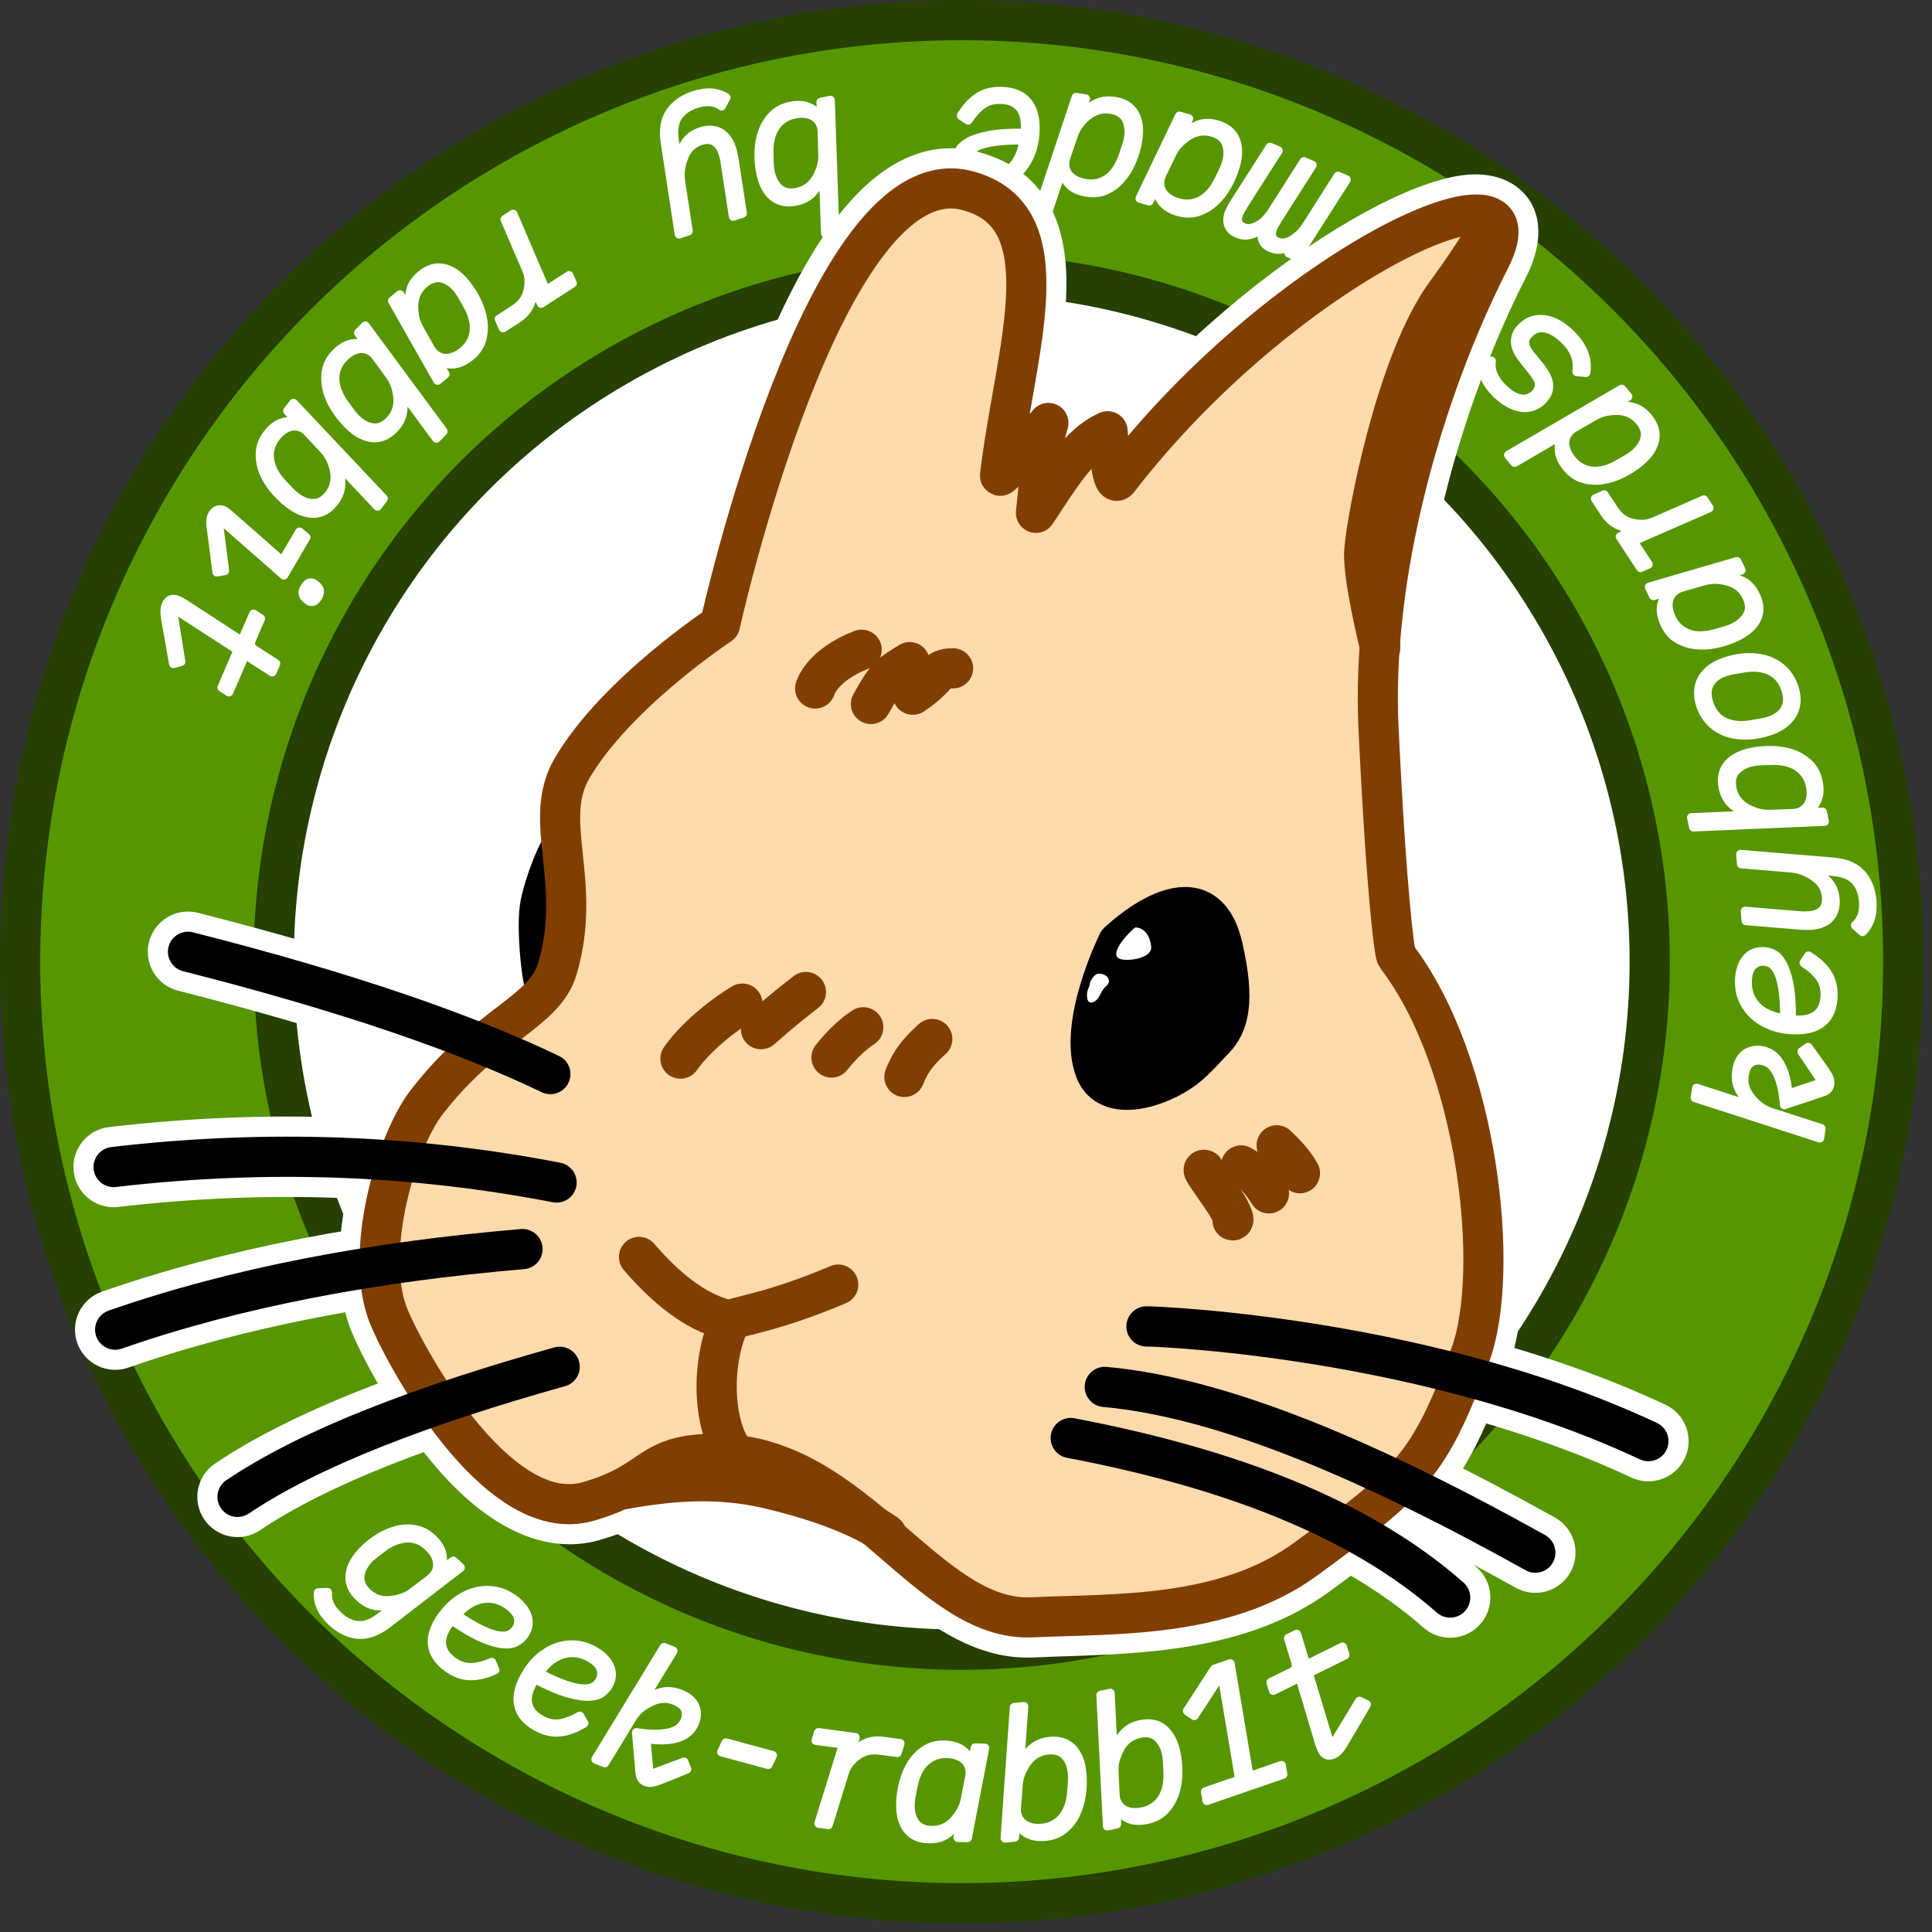 <?xml version="1.0" encoding="UTF-8" standalone="no"?><!DOCTYPE svg PUBLIC "-//W3C//DTD SVG 1.1//EN" "http://www.w3.org/Graphics/SVG/1.1/DTD/svg11.dtd"><svg width="100%" height="100%" viewBox="0 0 221 221" version="1.1" xmlns="http://www.w3.org/2000/svg" xmlns:xlink="http://www.w3.org/1999/xlink" xml:space="preserve" xmlns:serif="http://www.serif.com/" style="fill-rule:evenodd;clip-rule:evenodd;stroke-linecap:round;stroke-linejoin:round;stroke-miterlimit:1.5;"><rect x="0" y="0" width="221" height="221" fill="#333333" stroke="none"/><g id="レイヤー2"><circle cx="110.007" cy="110.007" r="107.707" style="fill:#569600;stroke:#254000;stroke-width:4.6px;"/><circle cx="110.007" cy="110.007" r="78.702" style="fill:#fff;stroke:#254000;stroke-width:4.6px;"/><g transform="matrix(0.24,0,0,0.24,-178.609,-248.169)"><g transform="matrix(0.732,0.682,-0.682,0.732,1456.08,-137.18)"><path d="M919.829,1799.07c-3.333,0 -6.194,-0.5 -8.583,-1.5c-2.389,-1 -4.305,-2.416 -5.75,-4.25l3.25,-3.166c1.167,1.5 2.653,2.666 4.458,3.5c1.806,0.833 4.098,1.25 6.875,1.25c4.167,-0 7.542,-1.056 10.125,-3.167c2.584,-2.111 4.264,-5.667 5.042,-10.667l1.75,-10.5l-0.25,0c-1.611,3.334 -3.625,6 -6.042,8c-2.416,2 -5.513,3 -9.291,3c-4.556,0 -8.014,-1.472 -10.375,-4.416c-2.361,-2.945 -3.542,-6.945 -3.542,-12c0,-3.334 0.417,-6.653 1.25,-9.959c0.833,-3.305 2.083,-6.278 3.75,-8.916c1.667,-2.639 3.764,-4.778 6.292,-6.417c2.528,-1.639 5.514,-2.458 8.958,-2.458c3.445,-0 6.264,0.763 8.458,2.291c2.195,1.528 3.737,3.625 4.625,6.292l0.25,-0l1.25,-7.583l4.667,-0l-7.25,43.583c-1.055,6 -3.319,10.347 -6.792,13.042c-3.472,2.694 -7.847,4.041 -13.125,4.041Zm2.917,-21.666c1.833,-0 3.583,-0.32 5.25,-0.959c1.667,-0.639 3.222,-1.736 4.667,-3.291c1.111,-1.112 2.236,-2.598 3.375,-4.459c1.139,-1.861 1.93,-4.041 2.375,-6.541l1.666,-9.917c0.223,-1.445 0.153,-2.82 -0.208,-4.125c-0.361,-1.306 -1.028,-2.445 -2,-3.417c-0.972,-0.972 -2.208,-1.736 -3.708,-2.291c-1.5,-0.556 -3.25,-0.834 -5.25,-0.834c-4.334,0 -7.806,1.417 -10.417,4.25c-2.611,2.834 -4.305,6.5 -5.083,11l-0.75,4.417c-0.111,0.778 -0.209,1.472 -0.292,2.083c-0.083,0.611 -0.125,1.222 -0.125,1.834c0,3.666 0.847,6.625 2.542,8.875c1.694,2.25 4.347,3.375 7.958,3.375Z" style="fill:#fff;fill-rule:nonzero;stroke:#fff;stroke-width:4.17px;stroke-miterlimit:5;"/></g><g transform="matrix(0.809,0.587,-0.587,0.809,1245.48,-205.375)"><path d="M961.959,1816.49c-5.334,-0 -9.417,-1.542 -12.25,-4.625c-2.834,-3.084 -4.25,-7.709 -4.25,-13.875c-0,-3.778 0.555,-7.278 1.666,-10.5c1.111,-3.222 2.681,-6.028 4.709,-8.417c2.027,-2.389 4.444,-4.25 7.25,-5.583c2.805,-1.334 5.902,-2 9.291,-2c4.222,-0 7.625,0.958 10.209,2.875c2.583,1.916 3.875,4.653 3.875,8.208c-0,1.445 -0.348,2.972 -1.042,4.583c-0.695,1.612 -2.153,3.112 -4.375,4.5c-2.222,1.389 -5.458,2.584 -9.708,3.584c-4.25,1 -9.903,1.583 -16.959,1.75c-0.055,0.444 -0.083,0.861 -0.083,1.25l-0,0.75c-0,1.833 0.18,3.555 0.542,5.166c0.361,1.612 1,3.042 1.916,4.292c0.917,1.25 2.153,2.236 3.709,2.958c1.555,0.723 3.527,1.084 5.916,1.084c3.334,-0 6.167,-0.861 8.5,-2.584c2.334,-1.722 4.584,-4.361 6.75,-7.916l3.417,2.083c-2.389,4.167 -5.083,7.278 -8.083,9.333c-3,2.056 -6.667,3.084 -11,3.084Zm5.916,-41.084c-4.389,0 -8.111,1.431 -11.166,4.292c-3.056,2.861 -4.973,6.986 -5.75,12.375l-0.25,1.5c5.777,-0.167 10.43,-0.583 13.958,-1.25c3.528,-0.667 6.264,-1.514 8.208,-2.542c1.945,-1.027 3.236,-2.152 3.875,-3.375c0.639,-1.222 0.959,-2.444 0.959,-3.666c-0,-2.056 -0.75,-3.792 -2.25,-5.209c-1.5,-1.416 -4.028,-2.125 -7.584,-2.125Z" style="fill:#fff;fill-rule:nonzero;stroke:#fff;stroke-width:4.17px;stroke-miterlimit:5;"/></g><g transform="matrix(0.874,0.486,-0.486,0.874,1020.78,-243.51)"><path d="M1002.45,1845.87c-5.333,0 -9.416,-1.542 -12.25,-4.625c-2.833,-3.083 -4.25,-7.708 -4.25,-13.875c0,-3.778 0.556,-7.278 1.667,-10.5c1.111,-3.222 2.68,-6.028 4.708,-8.417c2.028,-2.388 4.445,-4.25 7.25,-5.583c2.806,-1.333 5.903,-2 9.292,-2c4.222,0 7.625,0.958 10.208,2.875c2.584,1.917 3.875,4.653 3.875,8.208c0,1.445 -0.347,2.973 -1.041,4.584c-0.695,1.611 -2.153,3.111 -4.375,4.5c-2.223,1.389 -5.459,2.583 -9.709,3.583c-4.25,1 -9.903,1.583 -16.958,1.75c-0.056,0.445 -0.083,0.861 -0.083,1.25l-0,0.75c-0,1.833 0.18,3.556 0.541,5.167c0.361,1.611 1,3.041 1.917,4.291c0.917,1.25 2.153,2.237 3.708,2.959c1.556,0.722 3.528,1.083 5.917,1.083c3.333,0 6.167,-0.861 8.5,-2.583c2.333,-1.722 4.583,-4.361 6.75,-7.917l3.417,2.083c-2.389,4.167 -5.084,7.278 -8.084,9.334c-3,2.055 -6.666,3.083 -11,3.083Zm5.917,-41.083c-4.389,-0 -8.111,1.43 -11.167,4.291c-3.055,2.862 -4.972,6.987 -5.75,12.375l-0.25,1.5c5.778,-0.166 10.431,-0.583 13.959,-1.25c3.527,-0.666 6.263,-1.513 8.208,-2.541c1.944,-1.028 3.236,-2.153 3.875,-3.375c0.639,-1.222 0.958,-2.445 0.958,-3.667c0,-2.055 -0.75,-3.792 -2.25,-5.208c-1.5,-1.417 -4.028,-2.125 -7.583,-2.125Z" style="fill:#fff;fill-rule:nonzero;stroke:#fff;stroke-width:4.17px;stroke-miterlimit:5;"/></g><g transform="matrix(0.928,0.374,-0.374,0.928,772.489,-246.936)"><path d="M1039.09,1807.64l4.667,0l-4.75,28.584l0.333,-0c1.722,-3.5 3.847,-6.195 6.375,-8.084c2.528,-1.889 5.542,-2.833 9.042,-2.833c3.667,0 6.472,0.944 8.417,2.833c1.944,1.889 2.916,4.361 2.916,7.417c0,1.333 -0.25,2.722 -0.75,4.167c-0.5,1.444 -1.43,2.875 -2.791,4.291c-1.362,1.417 -3.264,2.75 -5.709,4c-2.444,1.25 -5.583,2.32 -9.416,3.209l7.583,14.833l0.833,0.083l12.5,-11.416l2.584,2.666l-8.167,7.917c-1.833,1.778 -3.306,3.056 -4.417,3.833c-1.111,0.778 -2.25,1.167 -3.416,1.167c-1.056,0 -1.945,-0.306 -2.667,-0.917c-0.722,-0.611 -1.417,-1.639 -2.083,-3.083l-8.167,-16.083c3.722,-0.889 6.819,-1.861 9.292,-2.917c2.472,-1.056 4.458,-2.181 5.958,-3.375c1.5,-1.194 2.555,-2.431 3.167,-3.708c0.611,-1.278 0.916,-2.611 0.916,-4c0,-2.111 -0.653,-3.792 -1.958,-5.042c-1.306,-1.25 -3.347,-1.875 -6.125,-1.875c-2.111,0 -3.986,0.403 -5.625,1.208c-1.639,0.806 -3.097,1.903 -4.375,3.292c-3.111,3.167 -5,6.778 -5.667,10.833l-4.083,24.667l-4.667,0l10.25,-61.667Z" style="fill:#fff;fill-rule:nonzero;stroke:#fff;stroke-width:4.17px;stroke-miterlimit:5;"/></g><g transform="matrix(0.965,0.261,-0.261,0.965,529.433,-213.64)"><path d="M1083.41,1865.25l0.834,-4.833l23.083,-0l-0.833,4.833l-23.084,-0Z" style="fill:#fff;fill-rule:nonzero;stroke:#fff;stroke-width:4.17px;stroke-miterlimit:5;"/></g><g transform="matrix(0.991,0.133,-0.133,0.991,263.529,-132.092)"><path d="M1134,1901.53l6.584,-39l-13.167,0l0.667,-4l17.75,0l-1.667,9.834l0.417,-0c0.722,-1.5 1.541,-2.848 2.458,-4.042c0.917,-1.195 1.972,-2.222 3.167,-3.083c1.194,-0.862 2.555,-1.528 4.083,-2c1.528,-0.473 3.292,-0.709 5.292,-0.709l7.833,0l-0.75,4.584l-8.333,-0c-4.222,-0 -7.584,1.222 -10.084,3.666c-0.944,0.778 -1.972,1.959 -3.083,3.542c-1.111,1.583 -1.861,3.542 -2.25,5.875l-4.25,25.333l-4.667,0Z" style="fill:#fff;fill-rule:nonzero;stroke:#fff;stroke-width:4.17px;stroke-miterlimit:5;"/></g><g transform="matrix(1,0.025,-0.025,1,48.03,-28.566)"><path d="M1200.37,1908.43l1.666,-9.916l-0.25,-0c-1.666,3.277 -3.68,5.916 -6.041,7.916c-2.361,2 -5.431,3 -9.209,3c-4.5,0 -7.93,-1.458 -10.291,-4.375c-2.361,-2.916 -3.542,-6.986 -3.542,-12.208c0,-3.389 0.403,-6.764 1.208,-10.125c0.806,-3.361 2.042,-6.403 3.709,-9.125c1.666,-2.722 3.764,-4.931 6.291,-6.625c2.528,-1.695 5.542,-2.542 9.042,-2.542c3.444,0 6.264,0.75 8.458,2.25c2.195,1.5 3.736,3.584 4.625,6.25l0.25,0l1.25,-7.5l4.667,0l-7.167,43l-4.666,0Zm-12.5,-3.166c1.777,-0 3.5,-0.334 5.166,-1c1.667,-0.667 3.223,-1.723 4.667,-3.167c1.278,-1.333 2.458,-2.931 3.542,-4.792c1.083,-1.861 1.819,-3.958 2.208,-6.291l1.833,-10.75c0.223,-1.445 0.153,-2.82 -0.208,-4.125c-0.361,-1.306 -1.014,-2.445 -1.958,-3.417c-0.945,-0.972 -2.181,-1.736 -3.709,-2.292c-1.527,-0.555 -3.291,-0.833 -5.291,-0.833c-2.167,-0 -4.125,0.389 -5.875,1.167c-1.75,0.777 -3.278,1.847 -4.584,3.208c-1.305,1.361 -2.375,2.986 -3.208,4.875c-0.833,1.889 -1.444,3.944 -1.833,6.167l-0.917,5.25c-0.111,0.777 -0.194,1.486 -0.25,2.125c-0.056,0.638 -0.083,1.263 -0.083,1.875c-0,3.5 0.847,6.375 2.541,8.625c1.695,2.25 4.348,3.375 7.959,3.375Z" style="fill:#fff;fill-rule:nonzero;stroke:#fff;stroke-width:4.17px;stroke-miterlimit:5;"/></g><g transform="matrix(0.996,-0.094,0.094,0.996,-174.339,123.077)"><path d="M1233.14,1848.02l4.666,-0l-4.75,28.583l0.25,0c0.834,-1.611 1.737,-3.083 2.709,-4.416c0.972,-1.334 2.069,-2.486 3.291,-3.459c1.223,-0.972 2.598,-1.722 4.125,-2.25c1.528,-0.527 3.237,-0.791 5.125,-0.791c4.5,-0 7.931,1.458 10.292,4.375c2.361,2.916 3.542,6.986 3.542,12.208c-0,3.389 -0.403,6.778 -1.209,10.167c-0.805,3.389 -2.041,6.43 -3.708,9.125c-1.667,2.694 -3.764,4.889 -6.292,6.583c-2.527,1.694 -5.541,2.542 -9.041,2.542c-3.445,-0 -6.264,-0.75 -8.459,-2.25c-2.194,-1.5 -3.736,-3.584 -4.625,-6.25l-0.25,-0l-1.25,7.5l-4.666,-0l10.25,-61.667Zm7.833,58.5c2.167,-0 4.125,-0.389 5.875,-1.167c1.75,-0.777 3.264,-1.847 4.542,-3.208c1.278,-1.361 2.347,-2.986 3.208,-4.875c0.861,-1.889 1.486,-3.944 1.875,-6.167l0.917,-5.25c0.111,-0.777 0.194,-1.486 0.25,-2.125c0.055,-0.639 0.083,-1.264 0.083,-1.875c0,-3.5 -0.847,-6.375 -2.542,-8.625c-1.694,-2.25 -4.347,-3.375 -7.958,-3.375c-1.778,0 -3.5,0.334 -5.167,1c-1.666,0.667 -3.222,1.723 -4.666,3.167c-1.278,1.333 -2.459,2.931 -3.542,4.792c-1.083,1.861 -1.819,3.958 -2.208,6.291l-1.834,10.75c-0.277,1.445 -0.222,2.82 0.167,4.125c0.389,1.306 1.056,2.445 2,3.417c0.945,0.972 2.181,1.736 3.708,2.292c1.528,0.555 3.292,0.833 5.292,0.833Z" style="fill:#fff;fill-rule:nonzero;stroke:#fff;stroke-width:4.17px;stroke-miterlimit:5;"/></g><g transform="matrix(0.977,-0.213,0.213,0.977,-377.321,314.353)"><path d="M1283.04,1843.31l4.666,0l-4.75,28.584l0.25,-0c0.834,-1.612 1.736,-3.084 2.709,-4.417c0.972,-1.333 2.069,-2.486 3.291,-3.458c1.223,-0.973 2.598,-1.723 4.125,-2.25c1.528,-0.528 3.236,-0.792 5.125,-0.792c4.5,-0 7.931,1.458 10.292,4.375c2.361,2.917 3.542,6.986 3.542,12.208c-0,3.389 -0.403,6.778 -1.209,10.167c-0.805,3.389 -2.041,6.43 -3.708,9.125c-1.667,2.694 -3.764,4.889 -6.292,6.583c-2.527,1.695 -5.541,2.542 -9.041,2.542c-3.445,-0 -6.264,-0.75 -8.459,-2.25c-2.194,-1.5 -3.736,-3.583 -4.625,-6.25l-0.25,-0l-1.25,7.5l-4.666,-0l10.25,-61.667Zm7.833,58.5c2.167,0 4.125,-0.389 5.875,-1.166c1.75,-0.778 3.264,-1.848 4.542,-3.209c1.277,-1.361 2.347,-2.986 3.208,-4.875c0.861,-1.889 1.486,-3.944 1.875,-6.166l0.917,-5.25c0.111,-0.778 0.194,-1.487 0.25,-2.125c0.055,-0.639 0.083,-1.264 0.083,-1.875c0,-3.5 -0.847,-6.375 -2.542,-8.625c-1.694,-2.25 -4.347,-3.375 -7.958,-3.375c-1.778,-0 -3.5,0.333 -5.167,1c-1.666,0.666 -3.222,1.722 -4.666,3.166c-1.278,1.334 -2.459,2.931 -3.542,4.792c-1.083,1.861 -1.819,3.958 -2.208,6.292l-1.834,10.75c-0.277,1.444 -0.222,2.819 0.167,4.125c0.389,1.305 1.056,2.444 2,3.416c0.944,0.972 2.181,1.736 3.708,2.292c1.528,0.555 3.292,0.833 5.292,0.833Z" style="fill:#fff;fill-rule:nonzero;stroke:#fff;stroke-width:4.17px;stroke-miterlimit:5;"/></g><g transform="matrix(0.945,-0.326,0.326,0.945,-545.613,532.629)"><path d="M1320.09,1894.2l0.75,-4.333l17.25,0l8.417,-50.167l-0.5,0l-18.334,14.25l-2.416,-3.25l18.75,-14.666l8,-0l-9,53.833l16.25,0l-0.75,4.333l-38.417,0Z" style="fill:#fff;fill-rule:nonzero;stroke:#fff;stroke-width:4.17px;stroke-miterlimit:5;"/></g><g transform="matrix(0.896,-0.443,0.443,0.896,-691.161,799.143)"><path d="M1382.72,1878.83c-2.889,-0 -4.333,-1.444 -4.333,-4.333c-0,-0.778 0.083,-1.834 0.25,-3.167l5.583,-32.5l-14.083,-0l0.667,-4l10.916,-0c1.167,-0 2.056,-0.25 2.667,-0.75c0.611,-0.5 1.028,-1.361 1.25,-2.583l2,-11.834l4.417,0l-2.5,15.167l19.416,-0l-0.666,4l-19.417,-0l-5.917,35.165l1.167,0.668l20.583,-13.11l2.334,2.944l-14.084,9.25c-2.666,1.833 -4.736,3.139 -6.208,3.916c-1.472,0.778 -2.82,1.167 -4.042,1.167Z" style="fill:#fff;fill-rule:nonzero;stroke:#fff;stroke-width:4.17px;stroke-miterlimit:5;"/></g><g transform="matrix(0.148,-0.989,0.989,0.148,-191.629,2940.53)"><path d="M1626.1,1519.78l4.666,-0l-4.75,28.583l0.334,0c1.722,-3.5 3.847,-6.194 6.375,-8.083c2.527,-1.889 5.541,-2.834 9.041,-2.834c3.667,0 6.473,0.945 8.417,2.834c1.944,1.889 2.917,4.361 2.917,7.416c-0,1.334 -0.25,2.723 -0.75,4.167c-0.5,1.445 -1.431,2.875 -2.792,4.292c-1.361,1.416 -3.264,2.75 -5.708,4c-2.445,1.25 -5.584,2.319 -9.417,3.208l7.583,14.833l0.834,0.084l12.5,-11.417l2.583,2.667l-8.167,7.916c-1.833,1.778 -3.305,3.056 -4.416,3.834c-1.111,0.778 -2.25,1.166 -3.417,1.166c-1.056,0 -1.944,-0.305 -2.667,-0.916c-0.722,-0.611 -1.416,-1.639 -2.083,-3.084l-8.167,-16.083c3.723,-0.889 6.82,-1.861 9.292,-2.917c2.472,-1.055 4.458,-2.18 5.958,-3.375c1.5,-1.194 2.556,-2.43 3.167,-3.708c0.611,-1.278 0.917,-2.611 0.917,-4c-0,-2.111 -0.653,-3.792 -1.959,-5.042c-1.305,-1.25 -3.347,-1.875 -6.125,-1.875c-2.111,0 -3.986,0.403 -5.625,1.209c-1.639,0.805 -3.097,1.903 -4.375,3.291c-3.111,3.167 -5,6.778 -5.666,10.834l-4.084,24.666l-4.666,0l10.25,-61.666Z" style="fill:#fff;fill-rule:nonzero;stroke:#fff;stroke-width:4.17px;stroke-miterlimit:5;"/></g><g transform="matrix(0.032,-0.999,0.999,0.032,34.1,3099.02)"><path d="M1640.65,1532.9c-5.333,-0 -9.416,-1.542 -12.25,-4.625c-2.833,-3.084 -4.25,-7.709 -4.25,-13.875c0,-3.778 0.556,-7.278 1.667,-10.5c1.111,-3.223 2.68,-6.028 4.708,-8.417c2.028,-2.389 4.445,-4.25 7.25,-5.583c2.806,-1.334 5.903,-2 9.292,-2c4.222,-0 7.625,0.958 10.208,2.875c2.584,1.916 3.875,4.652 3.875,8.208c0,1.444 -0.347,2.972 -1.041,4.583c-0.695,1.611 -2.153,3.111 -4.375,4.5c-2.223,1.389 -5.459,2.584 -9.709,3.584c-4.25,1 -9.903,1.583 -16.958,1.75c-0.056,0.444 -0.083,0.861 -0.083,1.25l-0,0.75c-0,1.833 0.18,3.555 0.541,5.166c0.361,1.611 1,3.042 1.917,4.292c0.917,1.25 2.153,2.236 3.708,2.958c1.556,0.723 3.528,1.084 5.917,1.084c3.333,-0 6.167,-0.861 8.5,-2.584c2.333,-1.722 4.583,-4.361 6.75,-7.916l3.417,2.083c-2.389,4.167 -5.084,7.278 -8.084,9.333c-3,2.056 -6.666,3.084 -11,3.084Zm5.917,-41.084c-4.389,0 -8.111,1.431 -11.167,4.292c-3.055,2.861 -4.972,6.986 -5.75,12.375l-0.25,1.5c5.778,-0.167 10.431,-0.583 13.959,-1.25c3.527,-0.667 6.263,-1.514 8.208,-2.542c1.944,-1.027 3.236,-2.152 3.875,-3.375c0.639,-1.222 0.958,-2.444 0.958,-3.666c0,-2.056 -0.75,-3.792 -2.25,-5.209c-1.5,-1.416 -4.028,-2.125 -7.583,-2.125Z" style="fill:#fff;fill-rule:nonzero;stroke:#fff;stroke-width:4.17px;stroke-miterlimit:5;"/></g><g transform="matrix(-0.082,-0.997,0.997,-0.082,275.531,3217.61)"><path d="M1636.18,1499.61c-3.333,-0 -6.18,-0.5 -8.541,-1.5c-2.361,-1 -4.292,-2.417 -5.792,-4.25l3.333,-3.167c1.112,1.5 2.584,2.667 4.417,3.5c1.833,0.834 4.139,1.25 6.917,1.25c4.166,0 7.541,-1.069 10.125,-3.208c2.583,-2.139 4.264,-5.681 5.041,-10.625l1.75,-10.333l-0.25,-0c-1.611,3.333 -3.583,5.986 -5.916,7.958c-2.334,1.972 -5.278,2.958 -8.834,2.958c-3.666,0 -6.513,-1.069 -8.541,-3.208c-2.028,-2.139 -3.042,-5.125 -3.042,-8.958c0,-0.778 0.042,-1.57 0.125,-2.375c0.083,-0.806 0.181,-1.709 0.292,-2.709l4.333,-26l4.667,0l-4.25,25.584c-0.167,0.889 -0.278,1.722 -0.334,2.5c-0.055,0.777 -0.083,1.555 -0.083,2.333c0,2.722 0.695,4.847 2.083,6.375c1.389,1.528 3.445,2.292 6.167,2.292c3.945,-0 7.25,-1.639 9.917,-4.917c0.333,-0.389 0.736,-0.903 1.208,-1.542c0.472,-0.639 0.958,-1.402 1.458,-2.291c0.5,-0.889 0.959,-1.861 1.375,-2.917c0.417,-1.056 0.737,-2.194 0.959,-3.417l4,-24l4.666,0l-7.25,43.584c-1,6 -3.263,10.347 -6.791,13.041c-3.528,2.695 -7.931,4.042 -13.209,4.042Z" style="fill:#fff;fill-rule:nonzero;stroke:#fff;stroke-width:4.17px;stroke-miterlimit:5;"/></g><g transform="matrix(-0.206,-0.979,0.979,-0.206,545.717,3306.92)"><path d="M1630.63,1370.3l4.666,0l-4.75,28.584l0.25,-0c0.834,-1.612 1.736,-3.084 2.709,-4.417c0.972,-1.333 2.069,-2.486 3.291,-3.458c1.223,-0.973 2.598,-1.723 4.125,-2.25c1.528,-0.528 3.236,-0.792 5.125,-0.792c4.5,-0 7.931,1.458 10.292,4.375c2.361,2.917 3.542,6.986 3.542,12.208c-0,3.389 -0.403,6.778 -1.209,10.167c-0.805,3.389 -2.041,6.43 -3.708,9.125c-1.667,2.694 -3.764,4.889 -6.292,6.583c-2.527,1.695 -5.541,2.542 -9.041,2.542c-3.445,-0 -6.264,-0.75 -8.459,-2.25c-2.194,-1.5 -3.736,-3.583 -4.625,-6.25l-0.25,-0l-1.25,7.5l-4.666,-0l10.25,-61.667Zm7.833,58.5c2.167,0 4.125,-0.389 5.875,-1.166c1.75,-0.778 3.264,-1.848 4.542,-3.209c1.277,-1.361 2.347,-2.986 3.208,-4.875c0.861,-1.889 1.486,-3.944 1.875,-6.166l0.917,-5.25c0.111,-0.778 0.194,-1.487 0.25,-2.125c0.055,-0.639 0.083,-1.264 0.083,-1.875c-0,-3.5 -0.847,-6.375 -2.542,-8.625c-1.694,-2.25 -4.347,-3.375 -7.958,-3.375c-1.778,-0 -3.5,0.333 -5.167,1c-1.666,0.666 -3.222,1.722 -4.666,3.166c-1.278,1.334 -2.459,2.931 -3.542,4.792c-1.083,1.861 -1.819,3.958 -2.208,6.292l-1.834,10.75c-0.277,1.444 -0.222,2.819 0.167,4.125c0.389,1.305 1.056,2.444 2,3.416c0.944,0.972 2.181,1.736 3.708,2.292c1.528,0.555 3.292,0.833 5.292,0.833Z" style="fill:#fff;fill-rule:nonzero;stroke:#fff;stroke-width:4.17px;stroke-miterlimit:5;"/></g><g transform="matrix(-0.322,-0.947,0.947,-0.322,812.466,3347.72)"><path d="M1626.84,1383.99c-2.666,-0 -5.014,-0.431 -7.041,-1.292c-2.028,-0.861 -3.709,-2.055 -5.042,-3.583c-1.333,-1.528 -2.347,-3.361 -3.042,-5.5c-0.694,-2.139 -1.041,-4.458 -1.041,-6.958c-0,-4.278 0.555,-8.125 1.666,-11.542c1.111,-3.417 2.639,-6.32 4.584,-8.708c1.944,-2.389 4.264,-4.223 6.958,-5.5c2.694,-1.278 5.625,-1.917 8.792,-1.917c2.666,-0 5.014,0.43 7.041,1.292c2.028,0.861 3.709,2.055 5.042,3.583c1.333,1.528 2.347,3.361 3.042,5.5c0.694,2.139 1.041,4.458 1.041,6.958c0,4.278 -0.555,8.125 -1.666,11.542c-1.111,3.417 -2.639,6.319 -4.584,8.708c-1.944,2.389 -4.264,4.222 -6.958,5.5c-2.694,1.278 -5.625,1.917 -8.792,1.917Zm0.334,-4.167c4.389,0 7.93,-1.382 10.625,-4.148c2.694,-2.765 4.43,-6.581 5.208,-11.448l0.75,-4.645c0.167,-0.94 0.278,-1.714 0.333,-2.323c0.056,-0.608 0.084,-1.272 0.084,-1.991c-0,-3.815 -1,-6.788 -3,-8.917c-2,-2.13 -4.945,-3.194 -8.834,-3.194c-4.389,-0 -7.93,1.382 -10.625,4.147c-2.694,2.765 -4.43,6.582 -5.208,11.449l-0.75,4.644c-0.167,0.94 -0.278,1.715 -0.333,2.323c-0.056,0.609 -0.084,1.272 -0.084,1.991c0,3.816 1,6.789 3,8.918c2,2.129 4.945,3.194 8.834,3.194Z" style="fill:#fff;fill-rule:nonzero;stroke:#fff;stroke-width:4.17px;stroke-miterlimit:5;"/></g><g transform="matrix(-0.434,-0.901,0.901,-0.434,1074.45,3346.37)"><path d="M1621.45,1335.6l1.667,-9.917l-0.25,-0c-1.667,3.278 -3.68,5.917 -6.042,7.917c-2.361,2 -5.43,3 -9.208,3c-4.5,-0 -7.93,-1.459 -10.292,-4.375c-2.361,-2.917 -3.541,-6.987 -3.541,-12.209c-0,-3.389 0.403,-6.764 1.208,-10.125c0.806,-3.361 2.042,-6.403 3.708,-9.125c1.667,-2.722 3.764,-4.93 6.292,-6.625c2.528,-1.694 5.542,-2.541 9.042,-2.541c3.444,-0 6.264,0.75 8.458,2.25c2.195,1.5 3.736,3.583 4.625,6.25l0.25,-0l1.25,-7.5l4.667,-0l-7.167,43l-4.667,-0Zm-12.5,-3.167c1.778,-0 3.5,-0.333 5.167,-1c1.667,-0.667 3.222,-1.722 4.667,-3.167c1.278,-1.333 2.458,-2.93 3.541,-4.791c1.084,-1.862 1.82,-3.959 2.209,-6.292l1.833,-10.75c0.222,-1.445 0.153,-2.82 -0.208,-4.125c-0.361,-1.306 -1.014,-2.445 -1.959,-3.417c-0.944,-0.972 -2.18,-1.736 -3.708,-2.291c-1.528,-0.556 -3.292,-0.834 -5.292,-0.834c-2.166,0 -4.125,0.389 -5.875,1.167c-1.75,0.778 -3.277,1.847 -4.583,3.208c-1.305,1.361 -2.375,2.986 -3.208,4.875c-0.834,1.889 -1.445,3.945 -1.834,6.167l-0.916,5.25c-0.111,0.778 -0.195,1.486 -0.25,2.125c-0.056,0.639 -0.084,1.264 -0.084,1.875c0,3.5 0.848,6.375 2.542,8.625c1.695,2.25 4.347,3.375 7.958,3.375Z" style="fill:#fff;fill-rule:nonzero;stroke:#fff;stroke-width:4.17px;stroke-miterlimit:5;"/></g><g transform="matrix(-0.548,-0.837,0.837,-0.548,1346.4,3308.31)"><path d="M1583.13,1290.34l6.583,-39l-13.167,-0l0.667,-4l17.75,-0l-1.667,9.833l0.417,0c0.722,-1.5 1.542,-2.847 2.458,-4.042c0.917,-1.194 1.973,-2.222 3.167,-3.083c1.194,-0.861 2.556,-1.528 4.083,-2c1.528,-0.472 3.292,-0.708 5.292,-0.708l7.833,-0l-0.75,4.583l-8.333,0c-4.222,0 -7.583,1.222 -10.083,3.667c-0.945,0.777 -1.973,1.958 -3.084,3.541c-1.111,1.584 -1.861,3.542 -2.25,5.875l-4.25,25.334l-4.666,-0Z" style="fill:#fff;fill-rule:nonzero;stroke:#fff;stroke-width:4.17px;stroke-miterlimit:5;"/></g><g transform="matrix(-0.638,-0.77,0.77,-0.638,1562.41,3230.51)"><path d="M1574.47,1238.37l-0.25,-0c-1.666,3.278 -3.68,5.917 -6.041,7.917c-2.362,2 -5.431,3 -9.209,3c-4.5,-0 -7.93,-1.459 -10.291,-4.375c-2.362,-2.917 -3.542,-6.987 -3.542,-12.209c-0,-3.389 0.403,-6.764 1.208,-10.125c0.806,-3.361 2.042,-6.403 3.709,-9.125c1.666,-2.722 3.763,-4.93 6.291,-6.625c2.528,-1.694 5.542,-2.541 9.042,-2.541c3.444,-0 6.264,0.75 8.458,2.25c2.195,1.5 3.736,3.583 4.625,6.25l0.25,-0l4.334,-26.167l4.666,-0l-10.25,61.667l-4.666,-0l1.666,-9.917Zm-14.166,6.75c1.777,-0 3.5,-0.333 5.166,-1c1.667,-0.667 3.222,-1.722 4.667,-3.167c1.278,-1.333 2.458,-2.93 3.542,-4.791c1.083,-1.862 1.819,-3.959 2.208,-6.292l1.833,-10.75c0.222,-1.445 0.153,-2.82 -0.208,-4.125c-0.361,-1.306 -1.014,-2.445 -1.958,-3.417c-0.945,-0.972 -2.181,-1.736 -3.709,-2.291c-1.528,-0.556 -3.291,-0.834 -5.291,-0.834c-2.167,0 -4.125,0.375 -5.875,1.125c-1.75,0.75 -3.278,1.82 -4.584,3.209c-1.305,1.388 -2.375,3.027 -3.208,4.916c-0.833,1.889 -1.445,3.945 -1.833,6.167l-0.917,5.25c-0.111,0.778 -0.195,1.486 -0.25,2.125c-0.056,0.639 -0.083,1.264 -0.083,1.875c-0,3.5 0.847,6.375 2.541,8.625c1.695,2.25 4.347,3.375 7.959,3.375Z" style="fill:#fff;fill-rule:nonzero;stroke:#fff;stroke-width:4.17px;stroke-miterlimit:5;"/></g><g transform="matrix(-0.722,-0.692,0.692,-0.722,1760.07,3126.52)"><path d="M1530.96,1210.73c-8.444,-0 -14.583,-2.75 -18.416,-8.25l3.5,-2.75c1.722,2.389 3.805,4.153 6.25,5.292c2.444,1.139 5.444,1.708 9,1.708c4.222,-0 7.569,-0.833 10.041,-2.5c2.473,-1.667 3.709,-4.083 3.709,-7.25c-0,-2.333 -0.722,-3.972 -2.167,-4.917c-1.444,-0.944 -3.361,-1.555 -5.75,-1.833l-6.333,-0.75c-1.611,-0.222 -3.167,-0.542 -4.667,-0.958c-1.5,-0.417 -2.819,-1.028 -3.958,-1.834c-1.139,-0.805 -2.042,-1.833 -2.709,-3.083c-0.666,-1.25 -1,-2.819 -1,-4.708c0,-2.223 0.459,-4.167 1.375,-5.834c0.917,-1.666 2.181,-3.041 3.792,-4.125c1.611,-1.083 3.472,-1.889 5.583,-2.416c2.112,-0.528 4.389,-0.792 6.834,-0.792c4.055,-0 7.389,0.625 10,1.875c2.611,1.25 4.666,2.847 6.166,4.792l-3.333,2.916c-0.444,-0.666 -1.028,-1.333 -1.75,-2c-0.722,-0.666 -1.625,-1.264 -2.708,-1.791c-1.084,-0.528 -2.347,-0.959 -3.792,-1.292c-1.444,-0.333 -3.139,-0.5 -5.083,-0.5c-4,-0 -7.084,0.764 -9.25,2.292c-2.167,1.527 -3.25,3.708 -3.25,6.541c-0,1.167 0.194,2.153 0.583,2.959c0.389,0.805 0.945,1.458 1.667,1.958c0.722,0.5 1.583,0.889 2.583,1.167c1,0.277 2.083,0.5 3.25,0.666l6.25,0.834c1.5,0.166 2.986,0.444 4.458,0.833c1.473,0.389 2.778,0.958 3.917,1.708c1.139,0.75 2.07,1.764 2.792,3.042c0.722,1.278 1.083,2.889 1.083,4.833c0,2.278 -0.458,4.292 -1.375,6.042c-0.917,1.75 -2.208,3.236 -3.875,4.458c-1.667,1.223 -3.639,2.139 -5.917,2.75c-2.277,0.611 -4.777,0.917 -7.5,0.917Z" style="fill:#fff;fill-rule:nonzero;stroke:#fff;stroke-width:4.17px;stroke-miterlimit:5;"/></g><g transform="matrix(-0.92,-0.392,0.392,-0.92,2226.02,2695.24)"><path d="M1390.44,1120.14l7.166,-43l4.334,0l-1.084,6.667l0.25,-0c1,-2.167 2.25,-3.986 3.75,-5.459c1.5,-1.472 3.5,-2.208 6,-2.208c2.389,0 4.153,0.736 5.292,2.208c1.139,1.473 1.625,3.431 1.458,5.875l0.25,0c1.056,-2.5 2.445,-4.472 4.167,-5.916c1.722,-1.445 3.833,-2.167 6.333,-2.167c2.334,0 4.139,0.736 5.417,2.208c1.278,1.473 1.917,3.459 1.917,5.959c-0,0.666 -0.042,1.444 -0.125,2.333c-0.084,0.889 -0.209,1.75 -0.375,2.583l-5.167,30.917l-4.333,0l5,-29.917c0.111,-0.889 0.222,-1.777 0.333,-2.666c0.111,-0.889 0.167,-1.667 0.167,-2.334c-0,-1.611 -0.362,-2.889 -1.084,-3.833c-0.722,-0.944 -1.861,-1.417 -3.416,-1.417c-1.278,0 -2.389,0.306 -3.334,0.917c-0.944,0.611 -1.861,1.472 -2.75,2.583c-0.889,1.111 -1.611,2.361 -2.166,3.75c-0.556,1.389 -0.973,2.806 -1.25,4.25l-4.75,28.667l-4.334,0l4.917,-29.667c0.167,-0.944 0.305,-1.833 0.417,-2.666c0.111,-0.834 0.166,-1.611 0.166,-2.334c0,-3.666 -1.472,-5.5 -4.416,-5.5c-1.334,0 -2.5,0.32 -3.5,0.959c-1,0.639 -1.889,1.486 -2.667,2.541c-0.778,1.111 -1.486,2.348 -2.125,3.709c-0.639,1.361 -1.097,2.791 -1.375,4.291l-4.75,28.667l-4.333,0Z" style="fill:#fff;fill-rule:nonzero;stroke:#fff;stroke-width:4.17px;stroke-miterlimit:5;"/></g><g transform="matrix(-0.961,-0.278,0.278,-0.961,2326.46,2530.51)"><path d="M1375.23,1100.53l1.667,-9.917l-0.25,0c-1.667,3.278 -3.681,5.917 -6.042,7.917c-2.361,2 -5.43,3 -9.208,3c-4.5,-0 -7.931,-1.458 -10.292,-4.375c-2.361,-2.917 -3.541,-6.986 -3.541,-12.208c-0,-3.389 0.402,-6.764 1.208,-10.125c0.806,-3.362 2.042,-6.403 3.708,-9.125c1.667,-2.723 3.764,-4.931 6.292,-6.625c2.528,-1.695 5.542,-2.542 9.042,-2.542c3.444,-0 6.264,0.75 8.458,2.25c2.194,1.5 3.736,3.583 4.625,6.25l0.25,-0l1.25,-7.5l4.667,-0l-7.167,43l-4.667,-0Zm-12.5,-3.167c1.778,0 3.5,-0.333 5.167,-1c1.667,-0.666 3.222,-1.722 4.667,-3.166c1.277,-1.334 2.458,-2.931 3.541,-4.792c1.084,-1.861 1.82,-3.958 2.209,-6.292l1.833,-10.75c0.222,-1.444 0.153,-2.819 -0.208,-4.125c-0.361,-1.305 -1.014,-2.444 -1.959,-3.416c-0.944,-0.973 -2.18,-1.737 -3.708,-2.292c-1.528,-0.556 -3.292,-0.833 -5.292,-0.833c-2.166,-0 -4.125,0.388 -5.875,1.166c-1.75,0.778 -3.277,1.847 -4.583,3.209c-1.306,1.361 -2.375,2.986 -3.208,4.875c-0.834,1.888 -1.445,3.944 -1.834,6.166l-0.916,5.25c-0.111,0.778 -0.195,1.486 -0.25,2.125c-0.056,0.639 -0.084,1.264 -0.084,1.875c0,3.5 0.848,6.375 2.542,8.625c1.694,2.25 4.347,3.375 7.958,3.375Z" style="fill:#fff;fill-rule:nonzero;stroke:#fff;stroke-width:4.17px;stroke-miterlimit:5;"/></g><g transform="matrix(-0.988,-0.156,0.156,-0.988,2403.42,2361.67)"><path d="M1328.85,1076.65l-0.25,-0c-1.666,3.277 -3.68,5.916 -6.041,7.916c-2.361,2 -5.431,3 -9.209,3c-4.5,0 -7.93,-1.458 -10.291,-4.375c-2.361,-2.916 -3.542,-6.986 -3.542,-12.208c0,-3.389 0.403,-6.764 1.208,-10.125c0.806,-3.361 2.042,-6.403 3.709,-9.125c1.666,-2.722 3.764,-4.931 6.291,-6.625c2.528,-1.694 5.542,-2.542 9.042,-2.542c3.445,0 6.264,0.75 8.458,2.25c2.195,1.5 3.737,3.584 4.625,6.25l0.25,0l4.334,-26.166l4.666,-0l-10.25,61.666l-4.666,0l1.666,-9.916Zm-14.166,6.75c1.778,-0 3.5,-0.334 5.166,-1c1.667,-0.667 3.223,-1.723 4.667,-3.167c1.278,-1.333 2.458,-2.931 3.542,-4.792c1.083,-1.861 1.819,-3.958 2.208,-6.291l1.833,-10.75c0.223,-1.445 0.153,-2.82 -0.208,-4.125c-0.361,-1.306 -1.014,-2.445 -1.958,-3.417c-0.945,-0.972 -2.181,-1.736 -3.709,-2.292c-1.527,-0.555 -3.291,-0.833 -5.291,-0.833c-2.167,-0 -4.125,0.375 -5.875,1.125c-1.75,0.75 -3.278,1.819 -4.584,3.208c-1.305,1.389 -2.375,3.028 -3.208,4.917c-0.833,1.889 -1.444,3.944 -1.833,6.167l-0.917,5.25c-0.111,0.777 -0.194,1.486 -0.25,2.125c-0.055,0.639 -0.083,1.264 -0.083,1.875c-0,3.5 0.847,6.375 2.541,8.625c1.695,2.25 4.348,3.375 7.959,3.375Z" style="fill:#fff;fill-rule:nonzero;stroke:#fff;stroke-width:4.17px;stroke-miterlimit:5;"/></g><g transform="matrix(-0.999,-0.04,0.04,-0.999,2445.29,2206.83)"><path d="M1267.87,1079.69c-5.333,-0 -9.417,-1.542 -12.25,-4.625c-2.833,-3.084 -4.25,-7.709 -4.25,-13.875c-0,-3.778 0.555,-7.278 1.667,-10.5c1.111,-3.223 2.68,-6.028 4.708,-8.417c2.028,-2.389 4.444,-4.25 7.25,-5.583c2.805,-1.334 5.903,-2 9.292,-2c4.222,-0 7.625,0.958 10.208,2.875c2.583,1.916 3.875,4.652 3.875,8.208c-0,1.444 -0.347,2.972 -1.042,4.583c-0.694,1.611 -2.153,3.111 -4.375,4.5c-2.222,1.389 -5.458,2.584 -9.708,3.584c-4.25,1 -9.903,1.583 -16.958,1.75c-0.056,0.444 -0.084,0.861 -0.084,1.25l0,0.75c0,1.833 0.181,3.555 0.542,5.166c0.361,1.611 1,3.042 1.917,4.292c0.916,1.25 2.152,2.236 3.708,2.958c1.555,0.722 3.528,1.084 5.917,1.084c3.333,-0 6.166,-0.862 8.5,-2.584c2.333,-1.722 4.583,-4.361 6.75,-7.916l3.416,2.083c-2.389,4.167 -5.083,7.278 -8.083,9.333c-3,2.056 -6.667,3.084 -11,3.084Zm5.917,-41.084c-4.389,0 -8.112,1.431 -11.167,4.292c-3.056,2.861 -4.972,6.986 -5.75,12.375l-0.25,1.5c5.778,-0.167 10.43,-0.583 13.958,-1.25c3.528,-0.667 6.264,-1.514 8.209,-2.542c1.944,-1.028 3.236,-2.153 3.875,-3.375c0.638,-1.222 0.958,-2.444 0.958,-3.666c-0,-2.056 -0.75,-3.792 -2.25,-5.209c-1.5,-1.416 -4.028,-2.125 -7.583,-2.125Z" style="fill:#fff;fill-rule:nonzero;stroke:#fff;stroke-width:4.17px;stroke-miterlimit:5;"/></g><g transform="matrix(-0.98,0.198,-0.198,-0.98,2481.24,1913.02)"><path d="M1160.53,1018.94l4.667,0l-4.75,28.584l0.25,-0c0.833,-1.611 1.736,-3.084 2.708,-4.417c0.972,-1.333 2.07,-2.486 3.292,-3.458c1.222,-0.972 2.597,-1.722 4.125,-2.25c1.528,-0.528 3.236,-0.792 5.125,-0.792c4.5,0 7.93,1.458 10.292,4.375c2.361,2.917 3.541,6.986 3.541,12.208c0,3.389 -0.403,6.778 -1.208,10.167c-0.806,3.389 -2.042,6.431 -3.708,9.125c-1.667,2.695 -3.764,4.889 -6.292,6.583c-2.528,1.695 -5.542,2.542 -9.042,2.542c-3.444,0 -6.264,-0.75 -8.458,-2.25c-2.195,-1.5 -3.736,-3.583 -4.625,-6.25l-0.25,0l-1.25,7.5l-4.667,0l10.25,-61.667Zm7.834,58.5c2.166,0 4.125,-0.388 5.875,-1.166c1.75,-0.778 3.263,-1.847 4.541,-3.209c1.278,-1.361 2.347,-2.986 3.209,-4.875c0.861,-1.888 1.486,-3.944 1.875,-6.166l0.916,-5.25c0.111,-0.778 0.195,-1.486 0.25,-2.125c0.056,-0.639 0.084,-1.264 0.084,-1.875c-0,-3.5 -0.848,-6.375 -2.542,-8.625c-1.695,-2.25 -4.347,-3.375 -7.958,-3.375c-1.778,-0 -3.5,0.333 -5.167,1c-1.667,0.666 -3.222,1.722 -4.667,3.166c-1.278,1.334 -2.458,2.931 -3.541,4.792c-1.084,1.861 -1.82,3.958 -2.209,6.292l-1.833,10.75c-0.278,1.444 -0.222,2.819 0.167,4.125c0.388,1.305 1.055,2.444 2,3.416c0.944,0.973 2.18,1.737 3.708,2.292c1.528,0.556 3.292,0.833 5.292,0.833Z" style="fill:#fff;fill-rule:nonzero;stroke:#fff;stroke-width:4.17px;stroke-miterlimit:5;"/></g><g transform="matrix(-0.95,0.311,-0.311,-0.95,2476.82,1786.24)"><path d="M1112.92,1108.25c-3.333,-0 -6.18,-0.5 -8.541,-1.5c-2.361,-1 -4.292,-2.417 -5.792,-4.25l3.333,-3.167c1.112,1.5 2.584,2.667 4.417,3.5c1.833,0.833 4.139,1.25 6.917,1.25c4.166,0 7.541,-1.069 10.125,-3.208c2.583,-2.139 4.264,-5.681 5.041,-10.625l1.75,-10.334l-0.25,0c-1.611,3.334 -3.583,5.987 -5.916,7.959c-2.334,1.972 -5.278,2.958 -8.834,2.958c-3.666,0 -6.513,-1.069 -8.541,-3.208c-2.028,-2.139 -3.042,-5.125 -3.042,-8.959c0,-0.777 0.042,-1.569 0.125,-2.375c0.083,-0.805 0.181,-1.708 0.292,-2.708l4.333,-26l4.667,0l-4.25,25.583c-0.167,0.889 -0.278,1.723 -0.334,2.5c-0.055,0.778 -0.083,1.556 -0.083,2.334c0,2.722 0.695,4.847 2.083,6.375c1.389,1.528 3.445,2.291 6.167,2.291c3.945,0 7.25,-1.638 9.917,-4.916c0.333,-0.389 0.736,-0.903 1.208,-1.542c0.472,-0.639 0.958,-1.403 1.458,-2.292c0.5,-0.888 0.959,-1.861 1.375,-2.916c0.417,-1.056 0.737,-2.195 0.959,-3.417l4,-24l4.666,0l-7.25,43.583c-1,6 -3.263,10.348 -6.791,13.042c-3.528,2.695 -7.931,4.042 -13.209,4.042Z" style="fill:#fff;fill-rule:nonzero;stroke:#fff;stroke-width:4.17px;stroke-miterlimit:5;"/></g><g transform="matrix(-0.841,0.542,-0.542,-0.841,2456.82,1531.9)"><path d="M1019.04,1127.39l6.583,-39l-13.167,0l0.667,-4l17.75,0l-1.667,9.834l0.417,-0c0.722,-1.5 1.542,-2.848 2.458,-4.042c0.917,-1.194 1.973,-2.222 3.167,-3.083c1.195,-0.861 2.556,-1.528 4.083,-2c1.528,-0.473 3.292,-0.709 5.292,-0.709l7.833,0l-0.75,4.584l-8.333,-0c-4.222,-0 -7.583,1.222 -10.083,3.666c-0.945,0.778 -1.972,1.959 -3.084,3.542c-1.111,1.583 -1.861,3.542 -2.25,5.875l-4.25,25.333l-4.666,0Z" style="fill:#fff;fill-rule:nonzero;stroke:#fff;stroke-width:4.17px;stroke-miterlimit:5;"/></g><g transform="matrix(-0.777,0.63,-0.63,-0.777,2434.1,1445.5)"><path d="M993.552,1154.39l1.667,-9.917l-0.25,-0c-1.667,3.278 -3.68,5.917 -6.042,7.917c-2.361,2 -5.43,3 -9.208,3c-4.5,-0 -7.93,-1.459 -10.292,-4.375c-2.361,-2.917 -3.541,-6.986 -3.541,-12.209c-0,-3.389 0.403,-6.764 1.208,-10.125c0.806,-3.361 2.042,-6.402 3.708,-9.125c1.667,-2.722 3.764,-4.93 6.292,-6.625c2.528,-1.694 5.542,-2.541 9.042,-2.541c3.444,-0 6.264,0.75 8.458,2.25c2.195,1.5 3.736,3.583 4.625,6.25l0.25,-0l1.25,-7.5l4.667,-0l-7.167,43l-4.667,-0Zm-12.5,-3.167c1.778,-0 3.5,-0.333 5.167,-1c1.667,-0.667 3.222,-1.722 4.667,-3.167c1.278,-1.333 2.458,-2.93 3.541,-4.791c1.084,-1.861 1.82,-3.959 2.209,-6.292l1.833,-10.75c0.222,-1.444 0.153,-2.819 -0.208,-4.125c-0.361,-1.306 -1.014,-2.444 -1.959,-3.417c-0.944,-0.972 -2.18,-1.736 -3.708,-2.291c-1.528,-0.556 -3.292,-0.834 -5.292,-0.834c-2.166,0 -4.125,0.389 -5.875,1.167c-1.75,0.778 -3.277,1.847 -4.583,3.208c-1.305,1.361 -2.375,2.986 -3.208,4.875c-0.834,1.889 -1.445,3.945 -1.834,6.167l-0.916,5.25c-0.111,0.778 -0.195,1.486 -0.25,2.125c-0.056,0.639 -0.084,1.264 -0.084,1.875c0,3.5 0.848,6.375 2.542,8.625c1.695,2.25 4.347,3.375 7.958,3.375Z" style="fill:#fff;fill-rule:nonzero;stroke:#fff;stroke-width:4.17px;stroke-miterlimit:5;"/></g><g transform="matrix(-0.696,0.718,-0.718,-0.696,2415.12,1348.92)"><path d="M937.504,1124.2l4.667,0l-4.75,28.584l0.25,-0c0.833,-1.611 1.736,-3.084 2.708,-4.417c0.973,-1.333 2.07,-2.486 3.292,-3.458c1.222,-0.973 2.597,-1.723 4.125,-2.25c1.528,-0.528 3.236,-0.792 5.125,-0.792c4.5,-0 7.931,1.458 10.292,4.375c2.361,2.917 3.541,6.986 3.541,12.208c0,3.389 -0.402,6.778 -1.208,10.167c-0.805,3.389 -2.042,6.431 -3.708,9.125c-1.667,2.694 -3.764,4.889 -6.292,6.583c-2.528,1.695 -5.542,2.542 -9.042,2.542c-3.444,-0 -6.263,-0.75 -8.458,-2.25c-2.194,-1.5 -3.736,-3.583 -4.625,-6.25l-0.25,-0l-1.25,7.5l-4.667,-0l10.25,-61.667Zm7.834,58.5c2.166,0 4.125,-0.389 5.875,-1.166c1.75,-0.778 3.264,-1.848 4.541,-3.209c1.278,-1.361 2.348,-2.986 3.209,-4.875c0.861,-1.889 1.486,-3.944 1.875,-6.166l0.916,-5.25c0.112,-0.778 0.195,-1.486 0.25,-2.125c0.056,-0.639 0.084,-1.264 0.084,-1.875c-0,-3.5 -0.847,-6.375 -2.542,-8.625c-1.694,-2.25 -4.347,-3.375 -7.958,-3.375c-1.778,-0 -3.5,0.333 -5.167,1c-1.667,0.666 -3.222,1.722 -4.667,3.166c-1.277,1.334 -2.458,2.931 -3.541,4.792c-1.084,1.861 -1.82,3.958 -2.209,6.292l-1.833,10.75c-0.278,1.444 -0.222,2.819 0.167,4.125c0.389,1.305 1.055,2.444 2,3.416c0.944,0.973 2.18,1.736 3.708,2.292c1.528,0.556 3.292,0.833 5.292,0.833Z" style="fill:#fff;fill-rule:nonzero;stroke:#fff;stroke-width:4.17px;stroke-miterlimit:5;"/></g><g transform="matrix(-0.605,0.796,-0.796,-0.605,2396.57,1255.1)"><path d="M902.608,1160.22l4.667,-0l-4.75,28.583l0.25,0c0.833,-1.611 1.736,-3.083 2.708,-4.416c0.972,-1.334 2.07,-2.487 3.292,-3.459c1.222,-0.972 2.597,-1.722 4.125,-2.25c1.528,-0.528 3.236,-0.791 5.125,-0.791c4.5,-0 7.93,1.458 10.291,4.375c2.362,2.916 3.542,6.986 3.542,12.208c0,3.389 -0.403,6.778 -1.208,10.167c-0.806,3.388 -2.042,6.43 -3.709,9.125c-1.666,2.694 -3.763,4.888 -6.291,6.583c-2.528,1.694 -5.542,2.542 -9.042,2.542c-3.444,-0 -6.264,-0.75 -8.458,-2.25c-2.195,-1.5 -3.736,-3.584 -4.625,-6.25l-0.25,-0l-1.25,7.5l-4.667,-0l10.25,-61.667Zm7.833,58.5c2.167,-0 4.125,-0.389 5.875,-1.167c1.75,-0.778 3.264,-1.847 4.542,-3.208c1.278,-1.361 2.347,-2.986 3.208,-4.875c0.862,-1.889 1.487,-3.945 1.875,-6.167l0.917,-5.25c0.111,-0.778 0.195,-1.486 0.25,-2.125c0.056,-0.639 0.083,-1.264 0.083,-1.875c0,-3.5 -0.847,-6.375 -2.541,-8.625c-1.695,-2.25 -4.347,-3.375 -7.959,-3.375c-1.777,0 -3.5,0.334 -5.166,1c-1.667,0.667 -3.222,1.722 -4.667,3.167c-1.278,1.333 -2.458,2.93 -3.542,4.792c-1.083,1.861 -1.819,3.958 -2.208,6.291l-1.833,10.75c-0.278,1.445 -0.222,2.82 0.166,4.125c0.389,1.306 1.056,2.445 2,3.417c0.945,0.972 2.181,1.736 3.709,2.292c1.528,0.555 3.291,0.833 5.291,0.833Z" style="fill:#fff;fill-rule:nonzero;stroke:#fff;stroke-width:4.17px;stroke-miterlimit:5;"/></g><g transform="matrix(-0.505,0.863,-0.863,-0.505,2378.38,1159.4)"><path d="M885.591,1207.15c-1.445,-0 -2.445,-0.278 -3,-0.834c-0.556,-0.555 -0.834,-1.166 -0.834,-1.833c0,-0.278 0.028,-0.597 0.084,-0.958c0.055,-0.362 0.111,-0.681 0.166,-0.959c0.167,-0.944 0.57,-1.708 1.209,-2.291c0.638,-0.584 1.652,-0.875 3.041,-0.875c1.445,-0 2.445,0.277 3,0.833c0.556,0.555 0.834,1.167 0.834,1.833c-0,0.278 -0.028,0.597 -0.084,0.959c-0.055,0.361 -0.111,0.68 -0.166,0.958c-0.167,0.944 -0.57,1.708 -1.209,2.292c-0.639,0.583 -1.653,0.875 -3.041,0.875Zm-7.75,55.5c-1.445,-0 -2.556,-0.389 -3.334,-1.167c-0.778,-0.778 -1.166,-1.778 -1.166,-3c-0,-0.389 0.041,-0.82 0.125,-1.292c0.083,-0.472 0.18,-1.097 0.291,-1.875l6.334,-32.666l-16.167,-0l0.667,-4l20.916,-0l-7.583,39.332l1.25,0.501l18.75,-14.447l2.5,2.947l-12.333,9.5c-1.445,1.111 -2.653,2.055 -3.625,2.833c-0.973,0.778 -1.848,1.417 -2.625,1.917c-0.778,0.5 -1.473,0.861 -2.084,1.083c-0.611,0.222 -1.25,0.334 -1.916,0.334Z" style="fill:#fff;fill-rule:nonzero;stroke:#fff;stroke-width:4.17px;stroke-miterlimit:5;"/></g><g transform="matrix(-0.396,0.918,-0.918,-0.396,2358.9,1058.78)"><path d="M850.459,1305.87c-2.889,-0 -4.333,-1.444 -4.333,-4.333c-0,-0.778 0.083,-1.834 0.25,-3.167l5.583,-32.5l-14.083,-0l0.666,-4l10.917,-0c1.167,-0 2.056,-0.25 2.667,-0.75c0.611,-0.5 1.027,-1.361 1.25,-2.583l2,-11.834l4.416,0l-2.5,15.167l19.417,-0l-0.667,4l-19.416,-0l-5.917,35.165l1.167,0.668l20.583,-13.11l2.333,2.944l-14.083,9.25c-2.667,1.833 -4.736,3.139 -6.208,3.916c-1.473,0.778 -2.82,1.167 -4.042,1.167Z" style="fill:#fff;fill-rule:nonzero;stroke:#fff;stroke-width:4.17px;stroke-miterlimit:5;"/></g></g></g><g id="レイヤー1"><path d="M80.327,70.06c-2.79,1.953 -12.399,9.017 -16.874,16.662c-1.661,2.838 -1.841,5.808 -1.577,9.123c0.319,4.002 1.35,8.603 -0.313,14.294c-0.614,2.099 -2.395,3.288 -4.613,4.994c-2.799,2.153 -6.302,4.821 -9.928,9.499c-2.338,3.015 -4.698,9.049 -5.552,15.06c-0.586,4.122 -0.453,8.221 0.719,11.362c0.934,2.502 5.386,11.273 11.208,17.198c4.351,4.427 9.503,7.14 14.491,5.716c3.506,-1.001 5.381,-2.17 6.94,-3.211c1.797,-1.2 3.048,-2.178 7.168,-2.158c4.311,0.022 7.976,1.63 11.304,3.806c3.614,2.364 6.842,5.393 10.003,8.043c4.79,4.015 9.518,7.102 14.841,6.851c9.499,-0.447 22.853,0.044 32.601,-7.121c12.576,-9.245 14.613,-11.002 19.574,-24.321c1.519,-4.078 2.029,-10.582 1.392,-17.745c-0.923,-10.37 -4.22,-22.118 -9.84,-29.704c-0.176,-1.41 -1.132,-9.514 -1.889,-25.231c-0.825,-17.152 4.868,-37.467 12.526,-52.507c1.522,-2.989 1.353,-5.125 0.605,-6.372c-0.85,-1.417 -2.71,-2.349 -5.584,-1.963c-2.517,0.337 -6.12,1.682 -10.301,3.969c-8.301,4.539 -19.082,12.816 -28.161,23.512l-0.078,-0.624c-0.044,-0.753 -0.455,-1.437 -1.1,-1.828c-0.645,-0.392 -1.442,-0.442 -2.13,-0.134c-1.462,0.654 -2.739,1.684 -3.948,2.989c0.09,-0.395 0.191,-0.781 0.308,-1.155c0.325,-1.041 -0.127,-2.166 -1.081,-2.694c-0.954,-0.527 -2.147,-0.312 -2.856,0.516l-0.403,0.451c1.076,-6.277 2.258,-12.358 1.821,-17.1c-0.492,-5.34 -2.795,-9.214 -8.418,-10.668c-3.112,-0.805 -6.117,-0.034 -8.944,2.002c-2.429,1.749 -4.748,4.49 -6.877,7.855c-8.268,13.071 -13.911,35.862 -15.034,40.634Zm88.694,-43.163c-0.105,0.416 -0.305,1.097 -0.606,1.689c-7.993,15.697 -13.883,36.911 -13.021,54.812c0.763,15.839 1.504,23.031 1.874,25.413c0.199,1.285 0.559,1.865 0.649,1.982c5.34,6.957 8.355,18.017 9.218,27.726c0.565,6.348 0.226,12.121 -1.12,15.734c-4.544,12.199 -6.473,13.757 -17.991,22.223c-8.979,6.6 -21.347,5.823 -30.097,6.235c-2.519,0.118 -4.817,-0.865 -7.087,-2.315c-2.609,-1.667 -5.156,-3.951 -7.831,-6.245c-5.921,-5.08 -12.445,-10.103 -20.99,-10.145c-4.741,-0.023 -6.719,0.959 -8.687,2.23c-1.542,0.995 -3.058,2.274 -6.705,3.315c-3.5,0.999 -6.9,-1.412 -9.953,-4.519c-5.28,-5.373 -9.334,-13.315 -10.181,-15.584c-0.939,-2.516 -0.945,-5.807 -0.475,-9.11c0.728,-5.13 2.639,-10.318 4.634,-12.892c4.019,-5.184 7.903,-7.667 10.662,-9.895c2.32,-1.873 3.937,-3.656 4.658,-6.123c1.567,-5.362 1.106,-9.864 0.688,-13.834c-0.336,-3.187 -0.759,-5.961 0.757,-8.551c4.821,-8.237 16.209,-15.677 16.209,-15.677c0.5,-0.328 0.852,-0.839 0.981,-1.423c-0,0 5.698,-25.932 14.636,-40.061c1.773,-2.803 3.656,-5.127 5.679,-6.583c1.625,-1.171 3.321,-1.746 5.11,-1.283c4.493,1.162 5.253,4.987 5.046,9.756c-0.259,5.962 -2.14,13.318 -2.968,20.355c-0.172,1.467 0.656,2.103 1.407,2.416c0.312,0.13 1.318,0.494 2.434,-0.384c0.121,-0.095 0.312,-0.276 0.551,-0.519c-0.086,0.899 -0.175,1.819 -0.284,2.757c-0.123,1.055 0.494,2.057 1.492,2.422c0.998,0.365 2.116,-0.002 2.703,-0.887c1.363,-2.054 2.556,-3.969 3.81,-5.546c0.217,-0.273 0.436,-0.537 0.657,-0.787c0.141,0.872 0.311,1.656 0.504,2.077c0.558,1.217 1.506,1.56 2.152,1.614c0.656,0.054 1.485,-0.076 2.201,-1.005c11.192,-14.517 26.158,-25.087 34.966,-28.436c0.761,-0.29 1.471,-0.522 2.125,-0.693c0.766,-0.201 1.684,-0.249 2.193,-0.259Z" style="fill:#fff;stroke:#fff;stroke-width:4.6px;stroke-linecap:butt;stroke-miterlimit:2;"/><path d="M131.497,154.035c3.833,0.13 32.279,1.744 56.085,12.898c1.149,0.538 2.52,0.042 3.058,-1.107c0.539,-1.15 0.043,-2.52 -1.107,-3.059c-24.887,-11.66 -54.683,-13.236 -58.035,-13.335c-18.043,-0.532 -15.935,3.953 -0.256,4.607c0.086,0.003 0.171,0.002 0.255,-0.004Z" style="stroke:#fff;stroke-width:4.6px;stroke-linecap:butt;stroke-miterlimit:2;"/><path d="M126.172,160.94c13.299,1.191 29.939,8.424 48.334,18.674c1.109,0.618 2.511,0.219 3.128,-0.89c0.618,-1.108 0.22,-2.51 -0.889,-3.128c-19.073,-10.628 -36.374,-18.002 -50.163,-19.237c-1.264,-0.113 -2.383,0.821 -2.496,2.085c-0.113,1.265 0.822,2.383 2.086,2.496Z" style="stroke:#fff;stroke-width:4.6px;stroke-linecap:butt;stroke-miterlimit:2;"/><path d="M122.049,166.755c17.469,3.331 32.147,8.765 42.313,17.714c0.953,0.838 2.408,0.746 3.246,-0.207c0.839,-0.953 0.746,-2.407 -0.206,-3.246c-10.703,-9.421 -26.101,-15.273 -44.492,-18.78c-1.246,-0.237 -2.452,0.582 -2.69,1.829c-0.237,1.247 0.582,2.452 1.829,2.69Z" style="stroke:#fff;stroke-width:4.6px;stroke-linecap:butt;stroke-miterlimit:2;"/><path d="M63.398,154.132c-16.063,4.504 -29.08,9.509 -37.511,15.188c-1.053,0.709 -1.332,2.139 -0.623,3.192c0.709,1.053 2.14,1.332 3.193,0.623c8.126,-5.474 20.7,-10.232 36.183,-14.574c1.223,-0.343 1.937,-1.613 1.594,-2.835c-0.343,-1.223 -1.613,-1.937 -2.836,-1.594Z" style="stroke:#fff;stroke-width:4.6px;stroke-linecap:butt;stroke-miterlimit:2;"/><path d="M59.573,140.591c-17.1,1.451 -32.972,4.381 -47.154,9.333c-1.199,0.418 -1.832,1.731 -1.414,2.929c0.419,1.199 1.731,1.832 2.93,1.413c13.842,-4.832 29.337,-7.676 46.027,-9.091c1.265,-0.107 2.205,-1.221 2.098,-2.486c-0.108,-1.265 -1.222,-2.205 -2.487,-2.098Z" style="stroke:#fff;stroke-width:4.6px;stroke-linecap:butt;stroke-miterlimit:2;"/><path d="M64.103,133.008c-16.272,-3.155 -33.345,-3.905 -51.37,-1.798c-1.261,0.147 -2.165,1.29 -2.018,2.551c0.148,1.261 1.291,2.165 2.552,2.017c17.53,-2.048 34.135,-1.322 49.96,1.745c1.247,0.242 2.455,-0.574 2.696,-1.82c0.242,-1.246 -0.574,-2.454 -1.82,-2.695Z" style="stroke:#fff;stroke-width:4.6px;stroke-linecap:butt;stroke-miterlimit:2;"/><path d="M63.951,120.794c-9.819,-4.713 -23.326,-9.437 -41.883,-14.15c-1.228,-0.312 -2.479,0.432 -2.791,1.66c-0.312,1.229 0.432,2.48 1.661,2.792c18.174,4.616 31.408,9.223 41.025,13.839c1.142,0.549 2.516,0.067 3.064,-1.076c0.549,-1.143 0.066,-2.516 -1.076,-3.065Z" style="stroke:#fff;stroke-width:4.6px;stroke-linecap:butt;stroke-miterlimit:2;"/><path d="M99.252,176.844c0.547,0.36 0.86,0.574 0.86,0.574c1.023,0.69 2.408,0.449 3.138,-0.546c0.731,-0.995 0.546,-2.388 -0.418,-3.158c-0,-0 -0.464,-0.383 -1.504,-0.985c-3.466,-2.205 -12.726,-7.861 -17.514,-8.545c-6.451,-0.922 -13.755,4.298 -13.755,4.298c-0.864,0.633 -1.176,1.778 -0.755,2.761c0.422,0.984 1.467,1.547 2.521,1.358c4.99,-0.896 10.053,-1.344 15.366,-0.118c6.93,1.599 10.631,3.5 12.061,4.361Z" style="fill:#fff;stroke:#fff;stroke-width:4.6px;stroke-linecap:butt;stroke-miterlimit:2;"/><path d="M66.518,95.229c-0.382,-0.499 -0.85,-0.758 -1.336,-0.879c-0.549,-0.136 -1.218,-0.124 -1.924,0.331c-0.314,0.202 -0.828,0.698 -1.29,1.532c-0.915,1.653 -2.23,5.35 -2.507,7.376c-0.262,1.918 -0.052,5.587 0.279,7.889c0.196,1.362 0.528,2.35 0.731,2.681c0.583,0.947 1.383,1.142 1.937,1.169c0.632,0.03 1.338,-0.135 1.941,-0.866c0.725,-0.879 1.354,-2.248 1.806,-3.909c0.871,-3.194 1.193,-7.593 1.172,-10.644c-0.011,-1.669 -0.142,-2.974 -0.3,-3.585c-0.137,-0.531 -0.348,-0.885 -0.509,-1.095Z" style="fill:#fff;stroke:#fff;stroke-width:4.6px;stroke-linecap:butt;stroke-miterlimit:2;"/></g><g id="レイヤー11" serif:id="レイヤー1"><path d="M64.692,96.628c-0.47,-0.614 -2.609,4.764 -2.952,7.272c-0.382,2.799 0.38,9.65 0.834,9.099c2.679,-3.248 2.768,-15.522 2.118,-16.371Z" style="fill:none;stroke:#000;stroke-width:4.6px;"/><path d="M82.364,71.448c0,-0 11.907,-53.882 28.243,-49.656c11.327,2.93 5.453,18.414 3.784,32.603c-0.061,0.523 5.536,-6.015 5.536,-6.015c-0.908,2.91 -0.982,6.45 -1.428,10.282c2.806,-4.229 4.931,-7.874 8.198,-9.335c-0,-0 0.39,6.634 1.221,5.556c19.169,-24.864 49.209,-38.345 42.543,-25.255c-7.825,15.369 -13.617,36.133 -12.773,53.66c0.944,19.61 1.845,25.838 2.051,26.106c9.29,12.104 12.009,36.047 8.428,45.661c-4.753,12.759 -6.735,14.416 -18.783,23.272c-9.363,6.883 -22.224,6.248 -31.348,6.678c-11.956,0.563 -20.093,-18.624 -36.028,-18.702c-8.099,-0.04 -6.799,3.187 -14.75,5.457c-10.608,3.028 -21.433,-17.533 -22.917,-21.509c-2.639,-7.072 0.885,-19.555 4.496,-24.212c6.943,-8.956 13.448,-10.186 14.93,-15.256c2.933,-10.035 -1.867,-16.861 1.668,-22.9c5.044,-8.618 16.929,-16.435 16.929,-16.435Z" style="fill:#ffdaac;stroke:#803f00;stroke-width:4.59px;"/><path d="M93.25,78.754c-0,-0 0.708,-2.657 5.314,-4.429" style="fill:none;stroke:#803f00;stroke-width:4.6px;"/><path d="M99.627,80.526c1.772,-3.189 2.126,-3.366 4.429,-4.784" style="fill:none;stroke:#803f00;stroke-width:4.6px;"/><path d="M104.41,79.463c3.012,-1.949 2.48,-3.012 4.606,-3.012" style="fill:none;stroke:#803f00;stroke-width:4.6px;"/><path d="M137.75,133.824c-0.484,-0.236 2.078,3.014 2.913,4.595c0.683,1.293 0.33,1.175 0.33,1.175" style="fill:none;stroke:#803f00;stroke-width:4.6px;"/><path d="M141.966,133.317c1.063,0.533 2.126,1.474 3.189,3.189" style="fill:none;stroke:#803f00;stroke-width:4.6px;"/><path d="M146.041,131.014c1.437,1.338 2.166,2.323 2.657,3.189" style="fill:none;stroke:#803f00;stroke-width:4.6px;"/><path d="M84.923,114.805c-1.422,0.817 -5.032,3.373 -7.086,6.288" style="fill:none;stroke:#803f00;stroke-width:4.6px;"/><path d="M92.187,113.476c-1.347,1.051 -2.614,2.023 -5.138,4.251" style="fill:none;stroke:#803f00;stroke-width:4.6px;"/><path d="M95.116,120.966c1.345,-1.689 2.523,-2.711 3.632,-3.454" style="fill:none;stroke:#803f00;stroke-width:4.6px;"/><path d="M106.642,118.851c-1.14,1.063 -2.29,2.076 -3.189,4.34" style="fill:none;stroke:#803f00;stroke-width:4.6px;"/><path d="M131.337,151.741c-3.185,-0.133 30.001,0.357 57.22,13.109" style="fill:none;stroke:#000;stroke-width:4.6px;"/><path d="M126.377,158.65c13.544,1.212 30.515,8.516 49.248,18.955" style="fill:none;stroke:#000;stroke-width:4.6px;"/><path d="M122.48,164.496c17.929,3.419 32.967,9.062 43.402,18.246" style="fill:none;stroke:#000;stroke-width:4.6px;"/><path d="M64.019,156.347c-15.773,4.423 -28.568,9.304 -36.847,14.88" style="fill:none;stroke:#000;stroke-width:4.6px;"/><path d="M59.768,142.883c-16.895,1.433 -32.579,4.32 -46.591,9.212" style="fill:none;stroke:#000;stroke-width:4.6px;"/><path d="M63.665,135.266c-16.048,-3.112 -32.887,-3.85 -50.665,-1.772" style="fill:none;stroke:#000;stroke-width:4.6px;"/><path d="M62.957,122.865c-9.718,-4.665 -23.088,-9.33 -41.454,-13.995" style="fill:none;stroke:#000;stroke-width:4.59px;"/><path d="M83.552,151.045c-2.339,4.828 -1.945,12.031 0.329,15.007" style="fill:none;stroke:#803f00;stroke-width:4.6px;"/><path d="M83.552,151.045c0.554,-0.465 4.75,-0.868 12.33,-4.1" style="fill:none;stroke:#803f00;stroke-width:4.6px;"/><path d="M73.1,143.781c3.722,4.324 7.192,6.63 10.452,7.264" style="fill:none;stroke:#803f00;stroke-width:4.6px;"/><path d="M127.882,107.808c0,0 9.656,-9.391 11.959,0.441c1.491,6.371 0.653,8.974 -0.931,10.62c-0.904,0.938 -2.227,2.45 -3.321,3.287c-3.012,2.303 -8.761,4.075 -10.275,0.355c-2.126,-5.226 2.568,-14.703 2.568,-14.703Z" style="stroke:#000;stroke-width:4.6px;"/><path d="M129.873,106.092c-0.503,0.282 -3.209,3.082 -1.772,3.596c0.909,0.326 3.749,-0.064 3.579,-1.419c-0.287,-2.287 -1.807,-2.177 -1.807,-2.177Z" style="fill:#fff;"/><path d="M124.684,112.384c-0.141,0.865 -0.36,0.778 -0.339,1.543c0.024,0.873 0.485,0.905 1,0.533c0.466,-0.336 0.598,-1.208 1.215,-1.676c0.549,-0.417 0.333,-1.334 -0.818,-1.413c-0.63,-0.043 -1.058,1.013 -1.058,1.013Z" style="fill:#fff;"/><path d="M170.547,25.764c0,-0 -1.596,2.984 -5.112,7.764c-5.703,7.753 -9.059,25.518 -9.373,29.439c-0.233,2.902 1.818,11.154 1.818,11.154c-0,0 -0.32,-7.488 0.318,-10.756c3.954,-20.267 12.984,-35.698 12.349,-37.601Z" style="stroke:#803f00;stroke-width:4.6px;"/><path d="M71.418,170.337c5.291,-0.949 10.658,-1.395 16.29,-0.095c9.971,2.3 13.688,5.269 13.688,5.269c0,-0 -12.232,-8.24 -17.907,-9.05c-5.676,-0.811 -12.071,3.876 -12.071,3.876Z" style="fill:#e2892c;stroke:#803f00;stroke-width:4.6px;"/></g></svg>